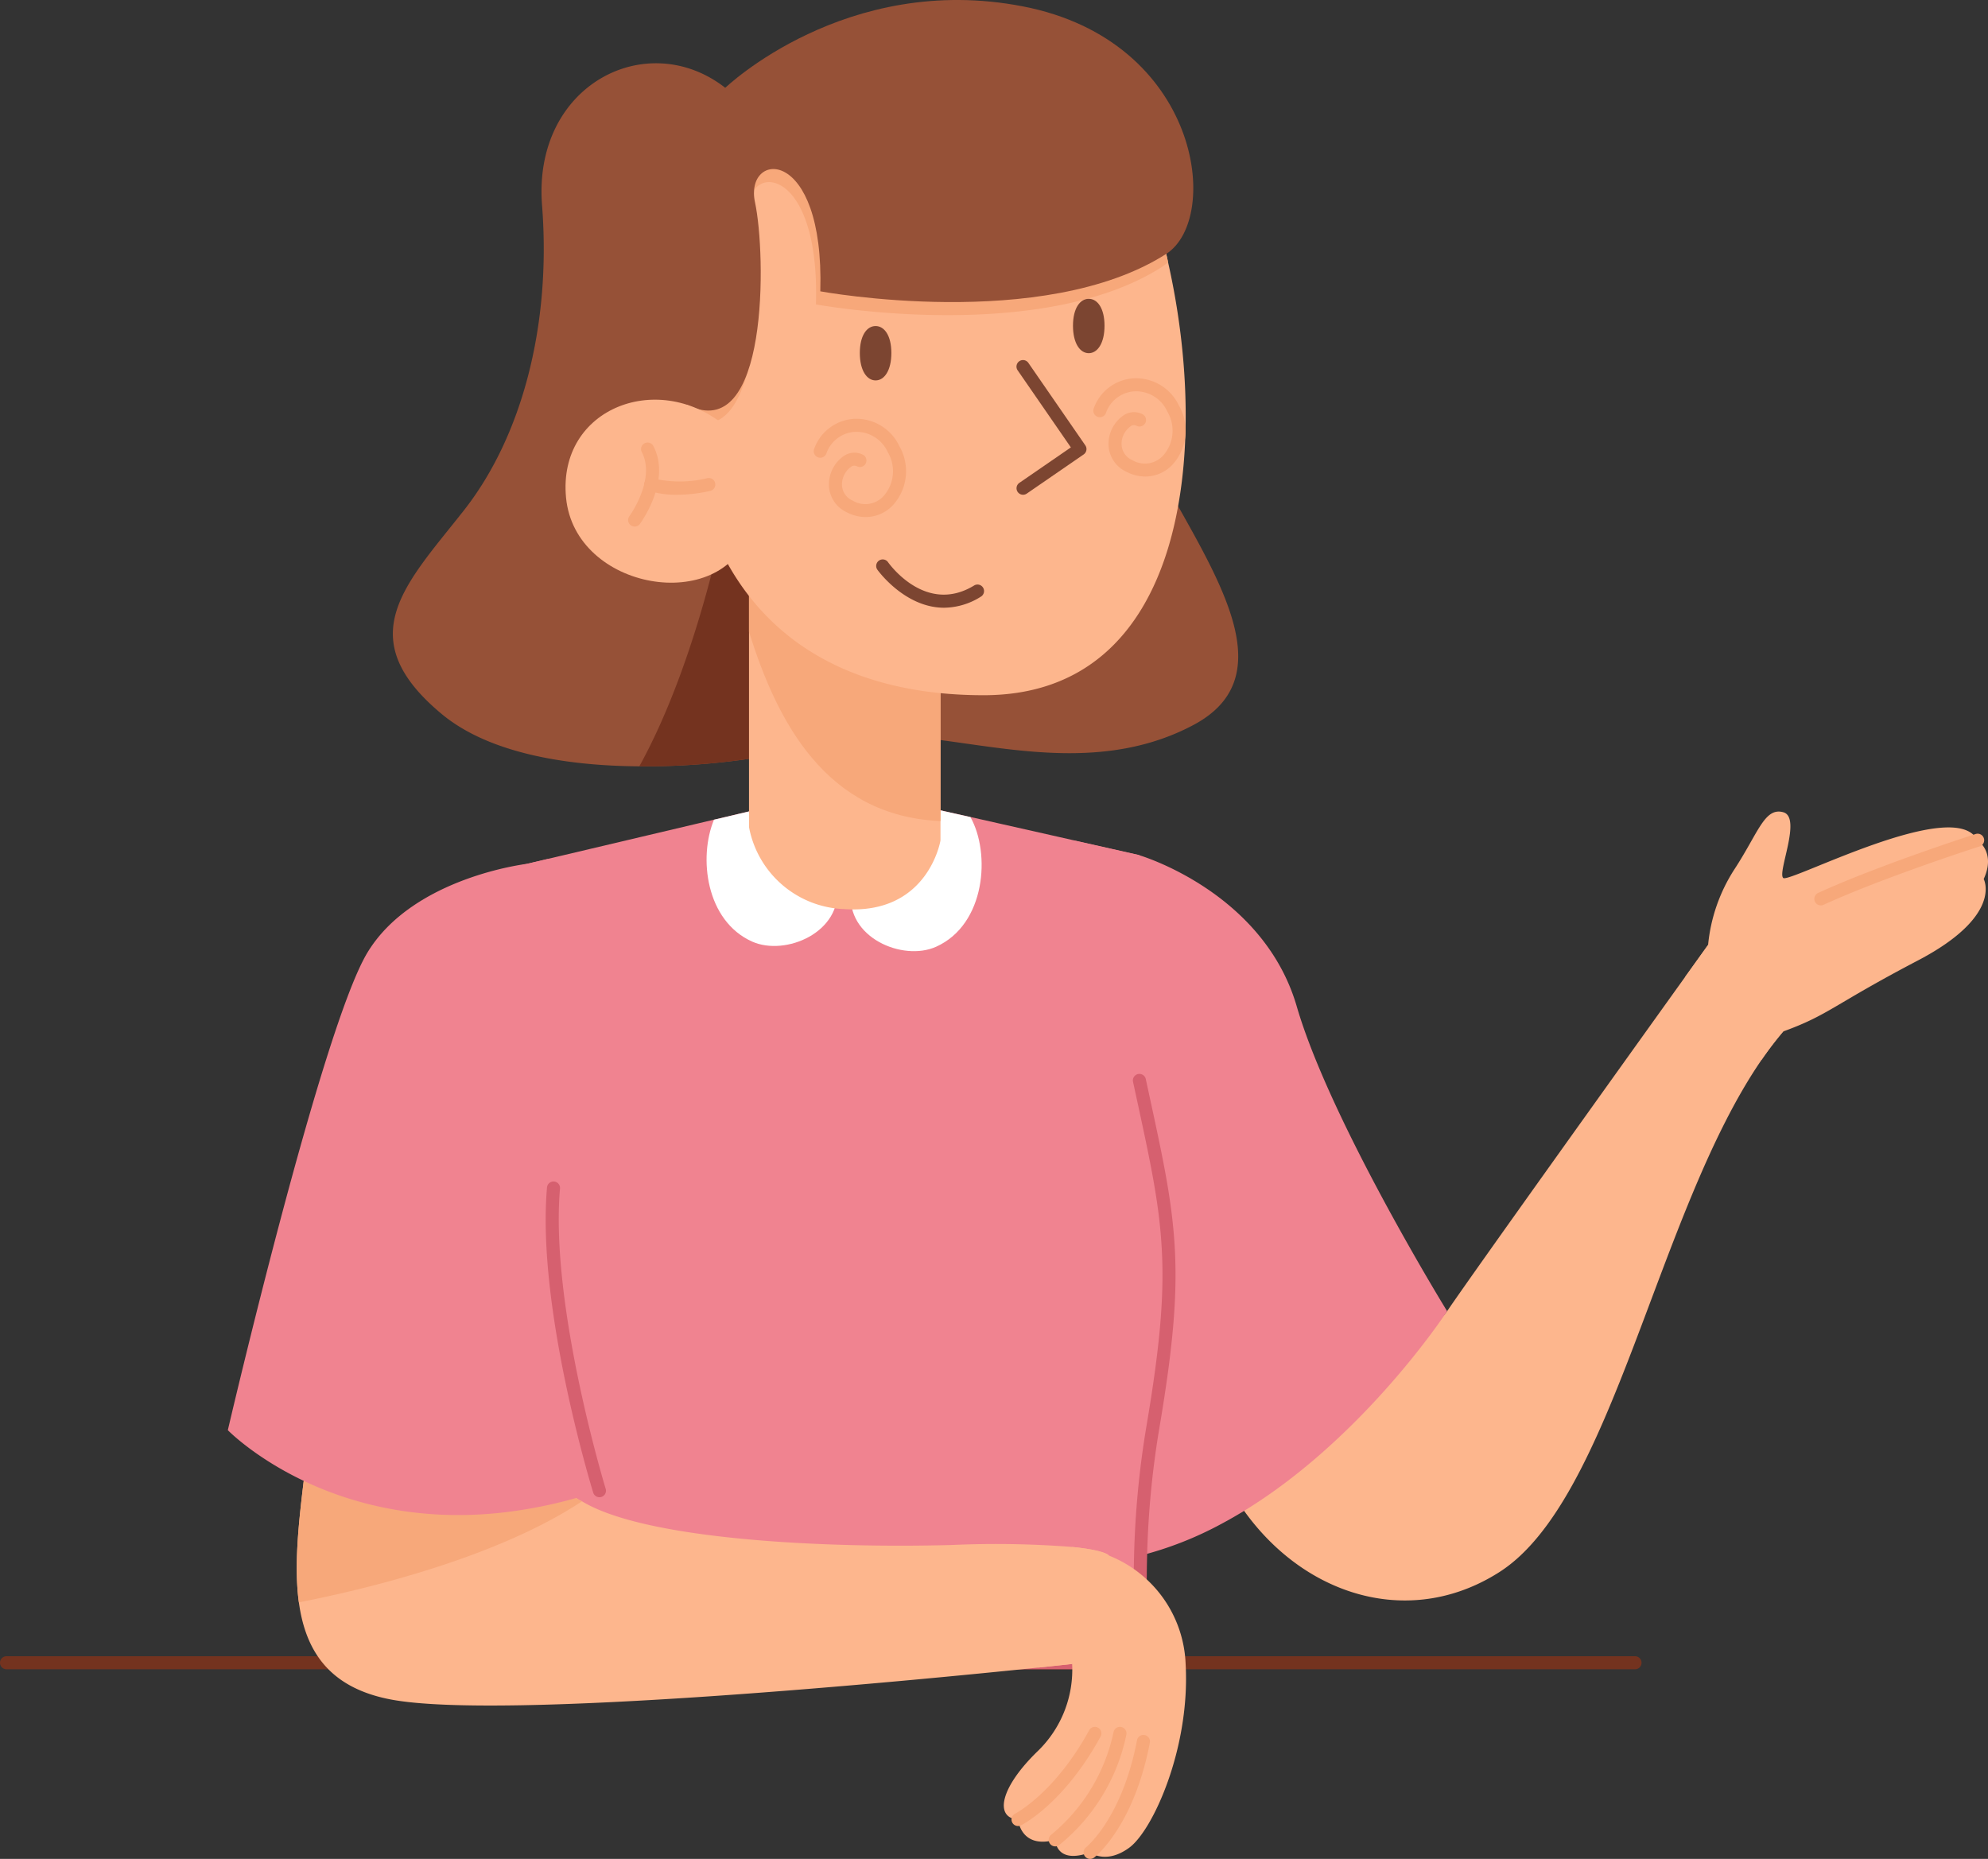 <svg xmlns="http://www.w3.org/2000/svg" width="201.104" height="188.063" viewBox="0 0 201.104 188.063">
  <rect x="0" y="0" width="201.104" height="188.063" fill="#333333" stroke="none"/>
  <g id="Group_3049" data-name="Group 3049" transform="translate(-151.818 -1131.842)">
    <path id="Path_9533" data-name="Path 9533" d="M317.216,1592.241H152.478a.66.66,0,0,1,0-1.32H317.216a.66.66,0,1,1,0,1.32Z" transform="translate(0 -291.52)" fill="#74331f"/>
    <path id="Path_9534" data-name="Path 9534" d="M542.807,1402.5a35.555,35.555,0,0,0-2.191,2.869c-10.613,15.427-15.039,44.5-26.532,51.833-12.25,7.815-27.668-1.056-30.625-17.952l16.474-15.506s5.377,12.193,8.87,7.058c2.8-4.119,18.164-25.569,24.077-33.819,1.443-2.011,2.323-3.239,2.323-3.239Z" transform="translate(-210.595 -166.311)" fill="#fdb68d"/>
    <path id="Path_9535" data-name="Path 9535" d="M649.066,1363.618s2.007,3.7-6.653,8.237-8.976,5.491-13.623,7.181a35.568,35.568,0,0,0-2.191,2.869l-7.735-8.386c1.443-2.011,2.323-3.239,2.323-3.239a17.069,17.069,0,0,1,2.64-7.612c2.429-3.7,3.063-6.336,4.964-5.808s-.634,6.125,0,6.653,17.424-8.369,19.642-3.815C648.432,1359.7,650.333,1360.872,649.066,1363.618Z" transform="translate(-296.579 -142.845)" fill="#fdb68d"/>
    <path id="Path_9536" data-name="Path 9536" d="M483.932,1412.392s-9.306,14.282-22.8,21.5a35.77,35.77,0,0,1-8.21,3.225v0c-.233-.457-13.328-26.629-6.82-72.359l3.85.867,2.851.643s12.54,3.678,15.919,15.294S483.932,1412.392,483.932,1412.392Z" transform="translate(-185.725 -147.9)" fill="#f08390"/>
    <path id="Path_9537" data-name="Path 9537" d="M655.328,1370.19a.66.66,0,0,1-.275-1.26c6.195-2.835,15.817-5.925,15.913-5.955a.66.66,0,1,1,.4,1.257c-.1.03-9.644,3.1-15.766,5.9A.665.665,0,0,1,655.328,1370.19Z" transform="translate(-319.315 -146.751)" fill="#f7a87a"/>
    <path id="Path_9538" data-name="Path 9538" d="M354.884,1428.051a106.479,106.479,0,0,0,.268,10.846H289.9v-80.134l2.521-.6.414-.1,2.125-.5.845-.2,8.527-2.015,5.421-1.28,1.975-.467,7.234-1.712,5.993-1.417,6.472,1.461,6.243,1.4,2.887.651,5.425,1.223,2.081.471,3.859.867,2.842.642s-3.089,8.536,0,22.792c1.5,6.957,2.543,11.5,2.873,16.28.357,5.016-.066,10.292-1.527,18.885a92.122,92.122,0,0,0-1.227,12.892Z" transform="translate(-87.683 -138.836)" fill="#f08390"/>
    <path id="Path_9539" data-name="Path 9539" d="M354,1489.751H288.751a.66.66,0,0,1,0-1.32h64.543c-.235-3.393-.309-6.822-.219-10.2a92.735,92.735,0,0,1,1.237-12.989c1.446-8.508,1.872-13.759,1.519-18.728-.3-4.4-1.2-8.527-2.554-14.773l-.306-1.414a.66.66,0,1,1,1.29-.279l.306,1.412c1.367,6.3,2.27,10.467,2.58,14.962.361,5.082-.069,10.421-1.534,19.041a91.469,91.469,0,0,0-1.219,12.8,105.722,105.722,0,0,0,.267,10.783.66.66,0,0,1-.658.71Z" transform="translate(-86.535 -189.03)" fill="#d6606f"/>
    <path id="Path_9540" data-name="Path 9540" d="M396.239,1369c-3.375,1.518-9.135-.932-8.606-5.579,0,0,2.367-6.472,5.834-8.936l6.243,1.4C401.766,1359.541,401.255,1366.744,396.239,1369Z" transform="translate(-149.723 -141.378)" fill="#fff"/>
    <path id="Path_9541" data-name="Path 9541" d="M352.254,1368.4c-4.677-2.1-5.439-8.505-3.855-12.325l7.234-1.712c3.137,2.728,5.227,8.457,5.227,8.457C361.389,1367.464,355.629,1369.91,352.254,1368.4Z" transform="translate(-124.355 -141.301)" fill="#fff"/>
    <path id="Path_9542" data-name="Path 9542" d="M316.224,1537.975l-3.718,10.969s-1.254.137-3.428.365c-12.316,1.276-54.2,5.381-65.508,3.225-6.235-1.188-8.62-4.928-9.288-9.825-.753-5.557.7-12.6,1.263-19.109,0,0,24.288-.634,25.014,5.913a4.252,4.252,0,0,0,2.363,2.974c6.534,3.964,25.1,4.765,37.462,4.418a99.479,99.479,0,0,1,12.122.2C315.925,1537.447,316.224,1537.975,316.224,1537.975Z" transform="translate(-52.231 -248.76)" fill="#fdb68d"/>
    <path id="Path_9543" data-name="Path 9543" d="M442.719,1591.06c-2.376,1.742-3.96.475-3.96.475-3.485,1.267-3.525-1.267-3.525-1.267-3.524.95-3.762-2.059-3.762-2.059-2.376-.158-1.9-3.168,2.042-6.97a11.461,11.461,0,0,0,3.428-8.765s-1.254.136-3.428.365l3.428-12.2c3.419.339,3.718.867,3.718.867a12.3,12.3,0,0,1,7.762,10.97C448.9,1580.975,445.1,1589.318,442.719,1591.06Z" transform="translate(-176.667 -272.29)" fill="#fdb68d"/>
    <path id="Path_9544" data-name="Path 9544" d="M432.836,1620.531a.66.66,0,0,1-.3-1.25c.055-.028,4.024-2.089,7.489-8.438a.66.66,0,0,1,1.159.633c-3.689,6.758-7.882,8.9-8.059,8.987A.659.659,0,0,1,432.836,1620.531Z" transform="translate(-178.03 -303.952)" fill="#f7a87a"/>
    <path id="Path_9545" data-name="Path 9545" d="M443.144,1622.59a.66.66,0,0,1-.4-1.188,18.4,18.4,0,0,0,6.294-10.363.66.66,0,0,1,1.3.239,19.4,19.4,0,0,1-6.8,11.18A.655.655,0,0,1,443.144,1622.59Z" transform="translate(-184.576 -303.952)" fill="#f7a87a"/>
    <path id="Path_9546" data-name="Path 9546" d="M452.8,1625.283a.66.66,0,0,1-.407-1.18c.054-.042,3.648-2.967,5.149-10.823a.66.66,0,1,1,1.3.248c-1.607,8.412-5.471,11.49-5.635,11.617A.658.658,0,0,1,452.8,1625.283Z" transform="translate(-190.707 -305.377)" fill="#f7a87a"/>
    <path id="Path_9547" data-name="Path 9547" d="M262.922,1532.488c-8.827,5.848-22.44,9.016-28.64,10.222-.753-5.557.7-12.6,1.263-19.109,0,0,24.288-.634,25.014,5.913A4.252,4.252,0,0,0,262.922,1532.488Z" transform="translate(-52.231 -248.76)" fill="#f7a87a"/>
    <path id="Path_9548" data-name="Path 9548" d="M341.674,1212.661c-10.481,5.557-21.987,1.307-30.77,1.034a17.059,17.059,0,0,0-5.487.572,72.99,72.99,0,0,1-19.783,2.569c-7.639-.049-15.308-1.408-19.976-5.284-9.346-7.762-3.643-13.147,2.218-20.593s8.871-18.691,7.92-30.884,10.613-18.062,18.533-11.885l28.354-4.593s8.554,20.117,11.088,32.794S354.522,1205.85,341.674,1212.661Z" transform="translate(-69.145 -7.465)" fill="#965137"/>
    <path id="Path_9549" data-name="Path 9549" d="M354.276,1292.682a17.058,17.058,0,0,0-5.487.572,72.985,72.985,0,0,1-19.783,2.57c6.411-11.612,9.17-27.839,9.17-27.839s12.672,6.4,14.731,9.35C354.5,1279.6,354.2,1286.662,354.276,1292.682Z" transform="translate(-112.516 -86.451)" fill="#74331f"/>
    <path id="Path_9550" data-name="Path 9550" d="M378.779,1290.527v27.106s-1.226,7.527-9.719,6.948a10.167,10.167,0,0,1-9.651-8.3v-25.755Z" transform="translate(-131.822 -100.766)" fill="#fdb68d"/>
    <path id="Path_9551" data-name="Path 9551" d="M378.779,1290.527v25.148c-11.6-.49-16.551-10.089-19.37-19.156v-5.992Z" transform="translate(-131.822 -100.766)" fill="#f7a87a"/>
    <path id="Path_9552" data-name="Path 9552" d="M372.158,1216.3c-19.466,0-28.754-11.691-29.925-27.826a62.368,62.368,0,0,1,1.888-19.22c6.177-25.186,41.343-11.4,41.343-11.4a54.731,54.731,0,0,1,5.346,14.639C395.109,1191.49,392.654,1216.3,372.158,1216.3Z" transform="translate(-120.833 -14.124)" fill="#fdb68d"/>
    <path id="Path_9553" data-name="Path 9553" d="M401.526,1291.792c-3.991,0-6.712-3.8-6.747-3.847a.66.66,0,0,1,1.08-.759h0c.155.219,3.835,5.321,8.7,2.361a.66.66,0,1,1,.687,1.127A7.069,7.069,0,0,1,401.526,1291.792Z" transform="translate(-154.207 -98.467)" fill="#7c4531"/>
    <path id="Path_9554" data-name="Path 9554" d="M382.615,1257.858a4.164,4.164,0,0,1-1.923-.489,3.1,3.1,0,0,1-1.794-2.675,3.516,3.516,0,0,1,1.509-3.019,1.89,1.89,0,0,1,1.934-.12.66.66,0,0,1-.621,1.165.556.556,0,0,0-.611.072,2.2,2.2,0,0,0-.892,1.848,1.789,1.789,0,0,0,1.084,1.558,2.5,2.5,0,0,0,3.089-.428,3.787,3.787,0,0,0,.455-4.485,3.481,3.481,0,0,0-3.364-2.043,3.254,3.254,0,0,0-2.835,2.156.66.66,0,1,1-1.245-.437,4.574,4.574,0,0,1,3.981-3.035,4.8,4.8,0,0,1,4.63,2.741,5.1,5.1,0,0,1-.684,6.033A3.785,3.785,0,0,1,382.615,1257.858Z" transform="translate(-143.224 -73.706)" fill="#f7a87a"/>
    <path id="Path_9555" data-name="Path 9555" d="M460.105,1246.624a4.162,4.162,0,0,1-1.923-.488,3.1,3.1,0,0,1-1.794-2.676,3.516,3.516,0,0,1,1.509-3.02,1.891,1.891,0,0,1,1.934-.119.66.66,0,0,1-.621,1.165.555.555,0,0,0-.611.071,2.2,2.2,0,0,0-.892,1.848,1.788,1.788,0,0,0,1.083,1.558,2.5,2.5,0,0,0,3.089-.427,3.789,3.789,0,0,0,.455-4.486,3.469,3.469,0,0,0-3.364-2.042,3.253,3.253,0,0,0-2.834,2.155.66.66,0,1,1-1.245-.437,4.573,4.573,0,0,1,3.981-3.035,4.8,4.8,0,0,1,4.63,2.74,5.1,5.1,0,0,1-.684,6.033A3.782,3.782,0,0,1,460.105,1246.624Z" transform="translate(-192.431 -66.572)" fill="#f7a87a"/>
    <path id="Path_9556" data-name="Path 9556" d="M434.2,1245.268a.66.66,0,0,1-.375-1.2l5.216-3.591-5.385-7.8a.66.66,0,1,1,1.087-.75l5.76,8.343a.659.659,0,0,1-.169.919l-5.76,3.966A.662.662,0,0,1,434.2,1245.268Z" transform="translate(-178.895 -63.372)" fill="#7c4531"/>
    <path id="Path_9557" data-name="Path 9557" d="M393.316,1224.94c0,1.775-.714,2.774-1.595,2.774s-1.595-1-1.595-2.774.714-2.727,1.595-2.727S393.316,1223.165,393.316,1224.94Z" transform="translate(-151.329 -57.386)" fill="#7c4531"/>
    <path id="Path_9558" data-name="Path 9558" d="M390.81,1172.486a4.193,4.193,0,0,1-.629.493c-12.426,7.933-34.989,3.784-34.989,3.784.431-14.89-7.726-14.208-6.6-9,1.1,5.091,1.413,23.839-6.354,20.711a62.368,62.368,0,0,1,1.888-19.22c6.177-25.186,41.343-11.4,41.343-11.4A54.731,54.731,0,0,1,390.81,1172.486Z" transform="translate(-120.833 -14.124)" fill="#f7a87a"/>
    <path id="Path_9559" data-name="Path 9559" d="M385.638,1157.533c5.628-3.6,3.438-21.559-14.483-25.044s-30.119,8.237-30.119,8.237-12.187,27.848-3.876,32.061,8.008-15.268,6.886-20.473,7.034-5.886,6.606,9C350.652,1161.319,373.215,1165.47,385.638,1157.533Z" transform="translate(-115.852 0)" fill="#965137"/>
    <path id="Path_9560" data-name="Path 9560" d="M252.557,1433.824a46.537,46.537,0,0,1-10.243,2.257c-17.508,1.764-27.351-8.382-27.351-8.382s9.5-40.762,14.151-48.365,16.135-8.932,16.135-8.932l2.125-.5c.493,8.052,1.311,24.447.537,33.3C246.855,1415.238,252.557,1433.824,252.557,1433.824Z" transform="translate(-40.098 -151.169)" fill="#f08390"/>
    <path id="Path_9561" data-name="Path 9561" d="M308.5,1491.271a.66.66,0,0,1-.631-.467c-.234-.764-5.728-18.847-4.673-30.875a.66.66,0,1,1,1.315.115c-1.033,11.774,4.563,30.189,4.62,30.373a.66.66,0,0,1-.631.854Z" transform="translate(-96.043 -207.956)" fill="#d6606f"/>
    <path id="Path_9562" data-name="Path 9562" d="M452.394,1217.4c0,1.775-.714,2.774-1.595,2.774s-1.595-1-1.595-2.774.714-2.727,1.595-2.727S452.394,1215.63,452.394,1217.4Z" transform="translate(-188.844 -52.601)" fill="#7c4531"/>
    <path id="Path_9563" data-name="Path 9563" d="M327.141,1256.014c-2.72,8.394-17.632,5.947-18.532-3.478-.873-9.143,9.533-13.044,16.369-7.028S327.141,1256.014,327.141,1256.014Z" transform="translate(-99.531 -70.347)" fill="#fdb68d"/>
    <path id="Path_9564" data-name="Path 9564" d="M326.568,1263a.66.66,0,0,1-.531-1.051c.027-.037,2.691-3.724,1.254-6.484a.66.66,0,0,1,1.171-.61c1.817,3.493-1.232,7.7-1.363,7.877A.658.658,0,0,1,326.568,1263Z" transform="translate(-110.549 -77.887)" fill="#f7a87a"/>
    <path id="Path_9565" data-name="Path 9565" d="M333.68,1266.03a8.949,8.949,0,0,1-2.843-.411.66.66,0,1,1,.426-1.249,11.8,11.8,0,0,0,5.49-.016.66.66,0,0,1,.32,1.281A15.435,15.435,0,0,1,333.68,1266.03Z" transform="translate(-113.394 -84.133)" fill="#f7a87a"/>
  </g>
</svg>
